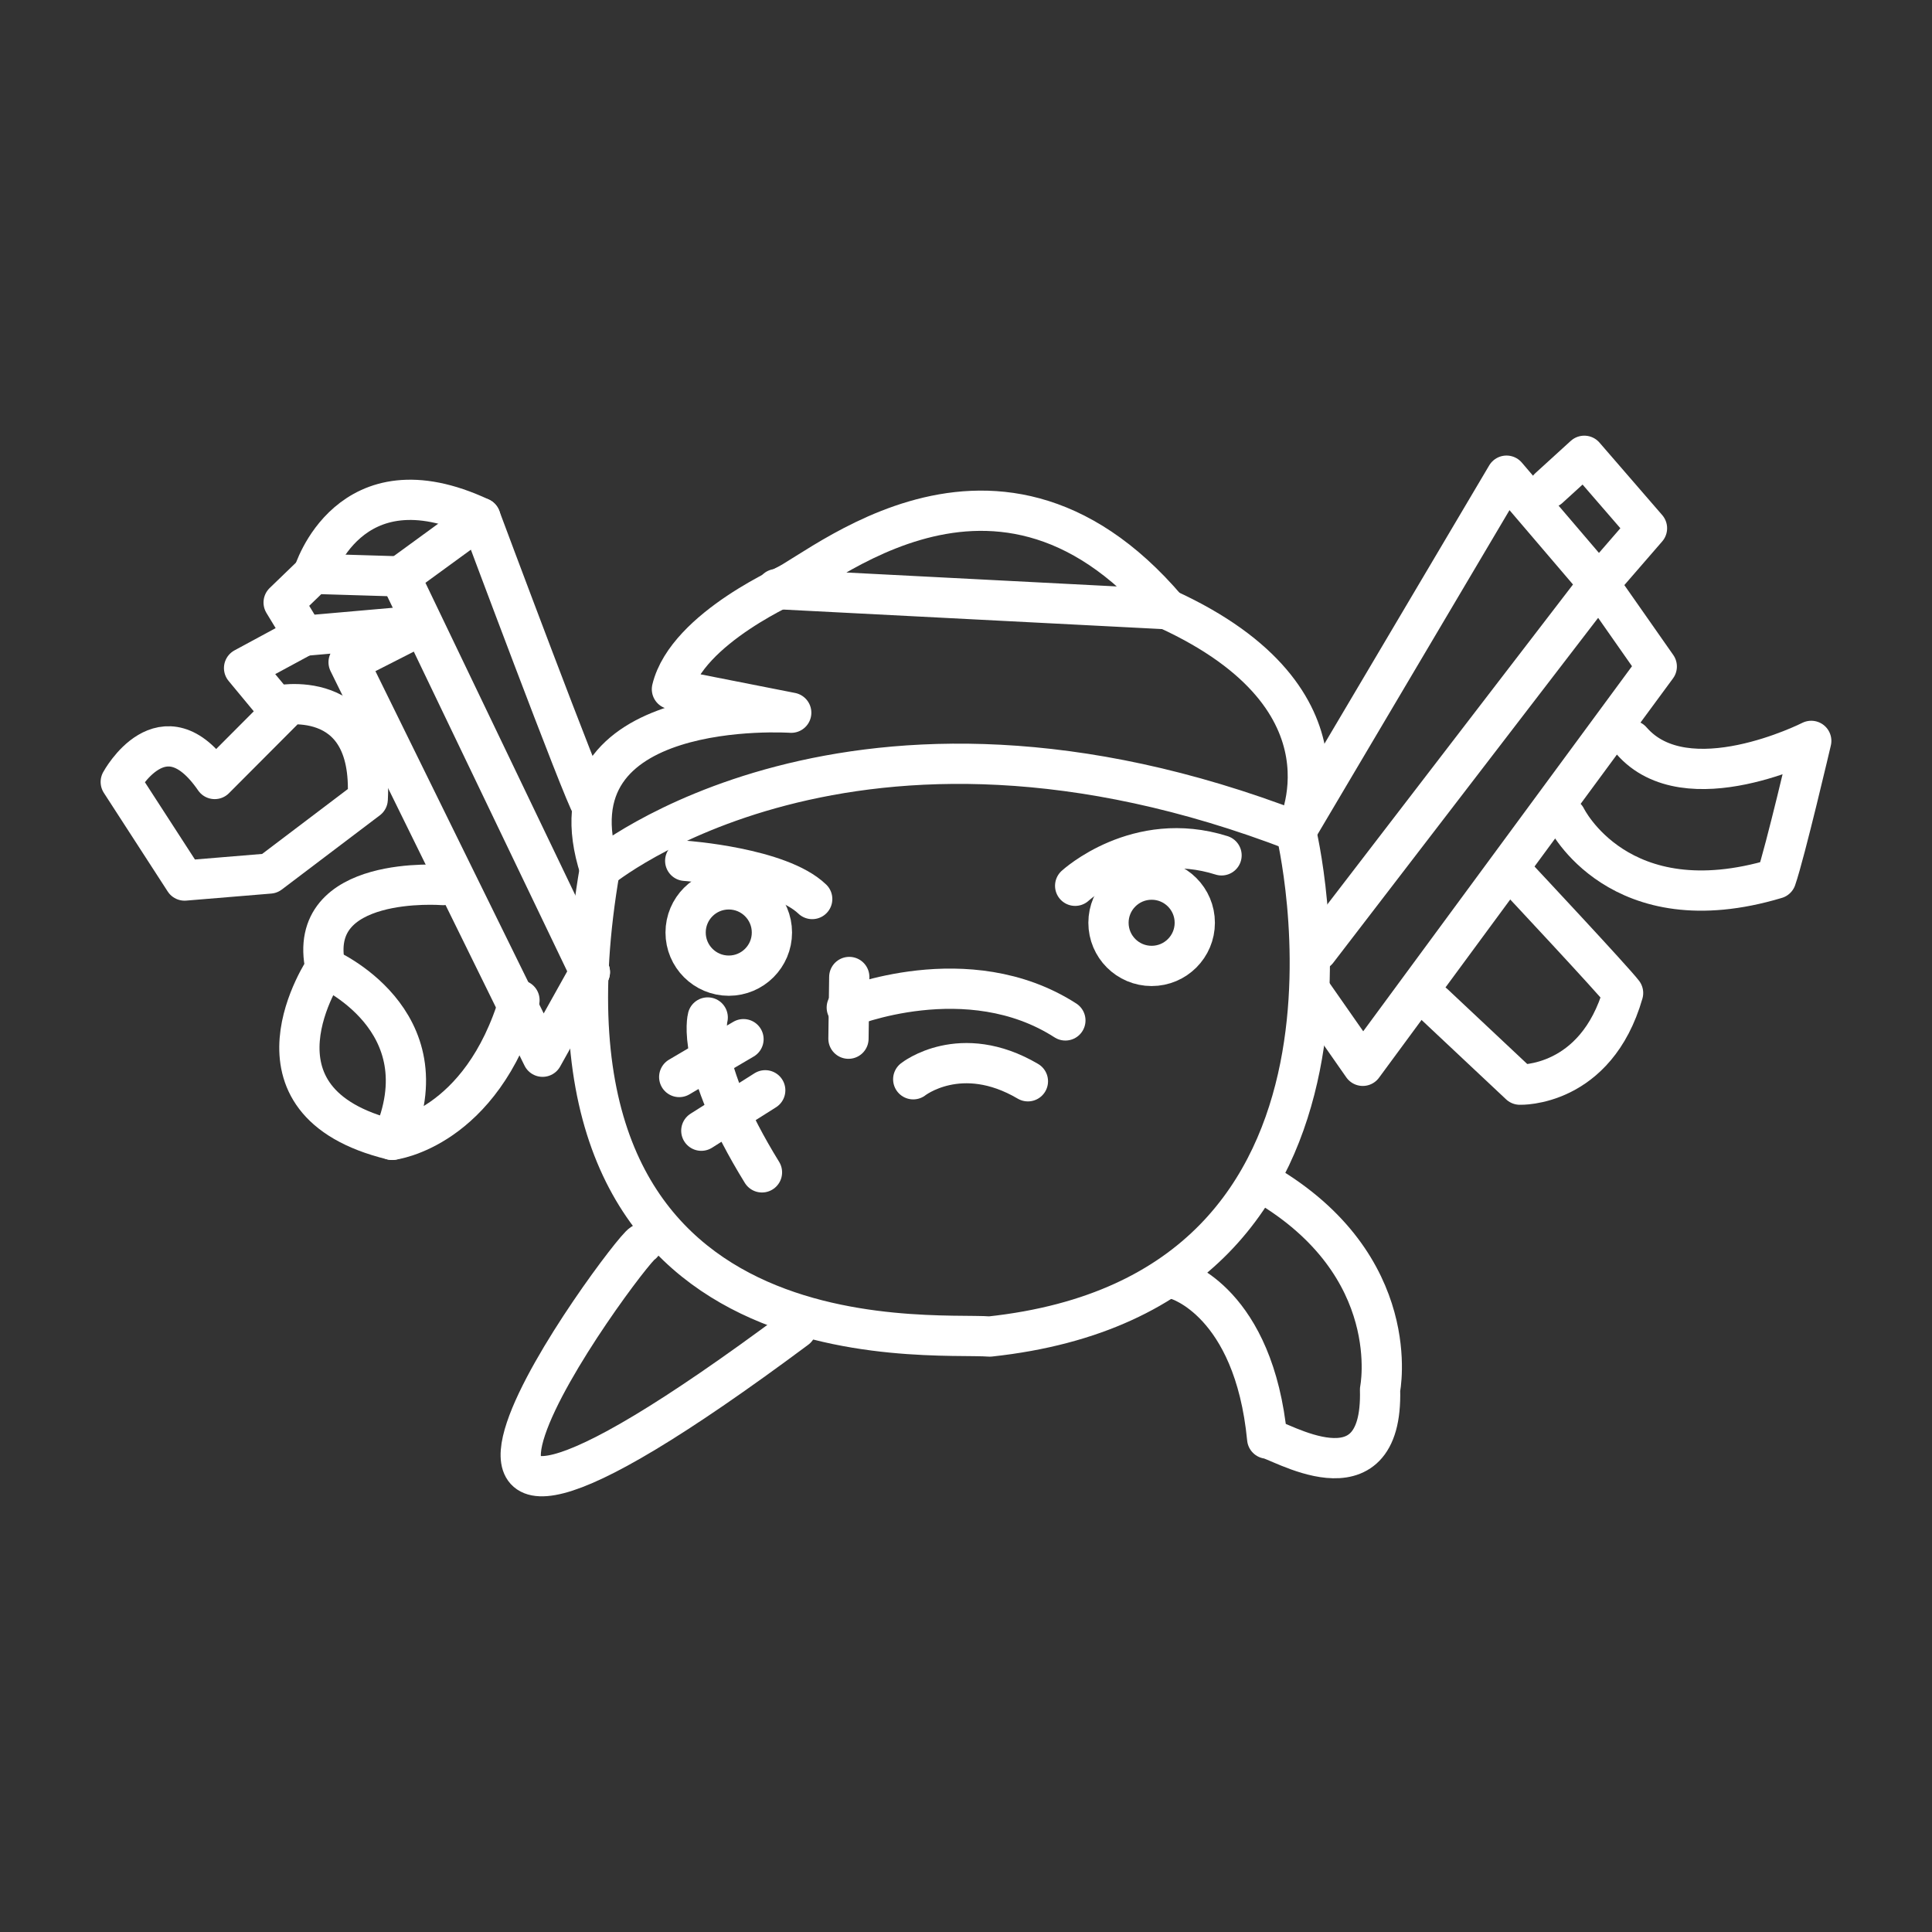 <?xml version="1.0" encoding="UTF-8"?><svg id="a" xmlns="http://www.w3.org/2000/svg" viewBox="0 0 48 48"><rect x="0" y="0" width="48" height="48" fill="#333333" stroke="none"/><defs><style>.ac{fill:none;stroke:#fff;stroke-linecap:round;stroke-linejoin:round;}</style></defs><g id="b"><path id="c" class="ac" d="M19.293,14.635c.625,0,5.285-4.695,9.703.5l-9.703-.5Z"/><path id="d" class="ac" d="M19.717,14.46s-2.654,1.131-3.023,2.663l2.964.584s-6.149-.415-4.755,3.884c0,0,6.256-5.198,17.296-.938"/><path id="e" class="ac" d="M28.996,15.135c4.934,2.259,3.203,5.518,3.203,5.518,0,0,2.801,11.435-7.609,12.553-1.464-.12-11.852.953-9.687-11.614"/><path id="f" class="ac" d="M15.957,30.899c-.357.181-8.625,11.377,3.826,2.109"/><path id="g" class="ac" d="M29.256,31.797s1.898.543,2.227,3.945c.221-.022,2.885,1.702,2.804-1.218,0,0,.627-3.072-2.881-5.121"/><path id="h" class="ac" d="M14.699,20.013c-.186-.246-2.763-7.148-2.763-7.148l-1.997,1.456,4.717,9.831"/><path id="i" class="ac" d="M9.938,14.321l-2.152-.065-.739.713.502.827,2.904-.255-1.792.912,4.819,9.801,1.174-2.102"/><path id="j" class="ac" d="M7.55,15.795l-1.486.803.779.94s2.451-.558,2.293,2.319l-2.437,1.845-2.113.175-1.586-2.45s1.05-1.939,2.334-.073l1.74-1.745"/><path id="k" class="ac" d="M11.007,21.989s-3.434-.277-2.92,2.058c0,0-2.26,3.32,1.656,4.272,0,0,2.215-.261,3.163-3.47"/><path id="l" class="ac" d="M8.087,24.048s2.988,1.276,1.656,4.272"/><path id="m" class="ac" d="M7.787,14.256s.872-2.93,4.149-1.391"/><path id="n" class="ac" d="M32.199,20.653l5.23-8.835,2.295,2.687-6.997,9.111"/><path id="o" class="ac" d="M38.482,12.125l.879-.801,1.558,1.8-1.196,1.38"/><path id="p" class="ac" d="M39.724,14.505l1.438,2.054-7.304,9.921-1.278-1.83"/><path id="q" class="ac" d="M35.621,24.939l2.139,2.009s1.89.072,2.565-2.277c-.24-.316-2.604-2.842-2.604-2.842"/><path id="r" class="ac" d="M38.908,20.316s1.307,2.688,5.219,1.513c.221-.636.873-3.422.873-3.422,0,0-3.101,1.574-4.469-.008"/><path id="s" class="ac" d="M21.1,24.273l-.02,1.533"/><path id="t" class="ac" d="M21.038,25.032s3.004-1.241,5.431.32"/><path id="u" class="ac" d="M22.689,26.814s1.177-.933,2.849.05"/><path id="v" class="ac" d="M17.024,21.387s2.342.167,3.155.949"/><path id="w" class="ac" d="M26.712,22.007s1.542-1.419,3.637-.756"/><path id="x" class="ac" d="M17.583,25.279s-.318,1.147,1.348,3.848"/><path id="y" class="ac" d="M16.875,26.758l1.597-.94"/><path id="z" class="ac" d="M17.424,28.092l1.588-1.004"/><circle id="aa" class="ac" cx="18.106" cy="23.168" r="1.072"/><circle id="ab" class="ac" cx="28.612" cy="22.926" r="1.072"/></g></svg>